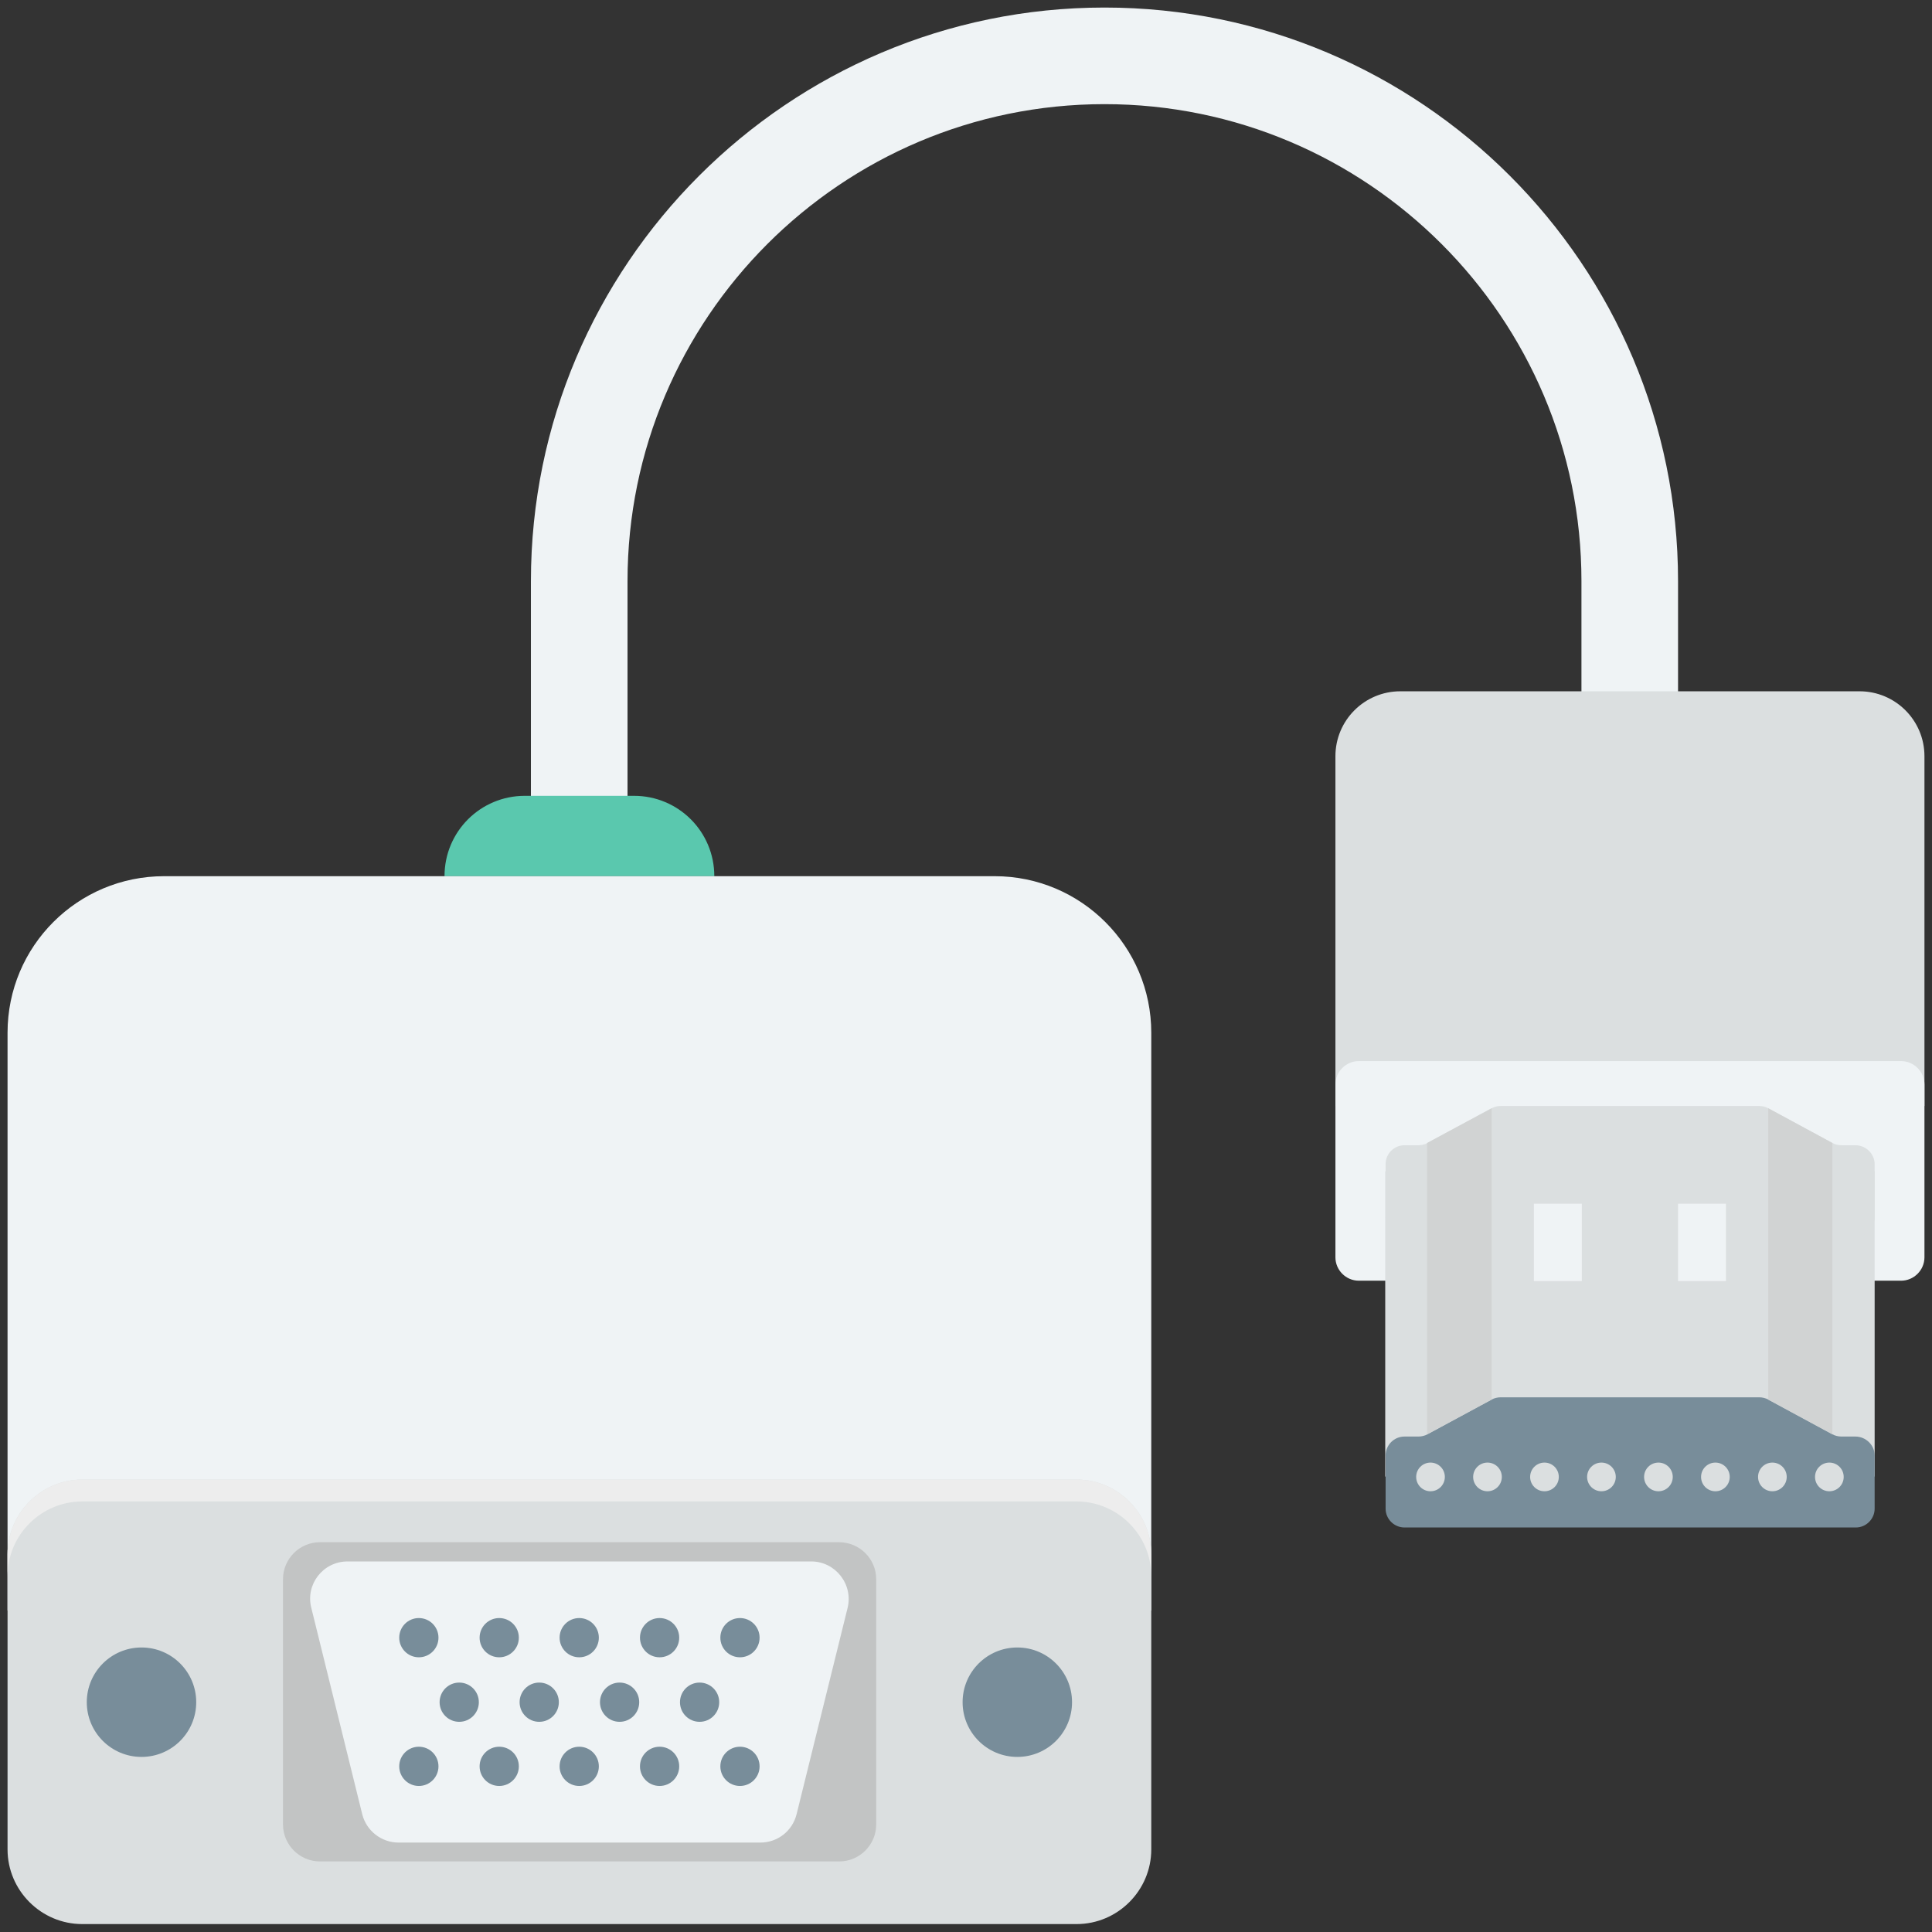 <?xml version="1.0" encoding="utf-8"?>
<!-- Generator: Adobe Illustrator 18.0.0, SVG Export Plug-In . SVG Version: 6.00 Build 0)  -->
<!DOCTYPE svg PUBLIC "-//W3C//DTD SVG 1.1//EN" "http://www.w3.org/Graphics/SVG/1.1/DTD/svg11.dtd">
<svg version="1.1" id="Layer_1" xmlns="http://www.w3.org/2000/svg" xmlns:xlink="http://www.w3.org/1999/xlink" x="0px" y="0px"
	 viewBox="0 0 512 512" enable-background="new 0 0 512 512" xml:space="preserve">
<rect x="0" y="0" width="512" height="512" fill="#333333" stroke="none"/>
<g>
	<g>
		<g>
			<path fill="#EFF3F5" d="M292.7,2c-83.8,0-152,68.2-152,152v58.7h25.6V154c0-69.7,56.7-126.4,126.4-126.4
				c69.7,0,126.4,56.7,126.4,126.4v34.2h25.6V154C444.7,70.2,376.5,2,292.7,2z"/>
		</g>
	</g>
	<g>
		<path fill="#5AC8AE" d="M168,210.9h-28.9c-11.8,0-21.3,9.5-21.3,21.3h71.5C189.3,220.4,179.8,210.9,168,210.9z"/>
	</g>
	<g>
		<g>
			<path fill="#EFF3F5" d="M305.1,426.7V273.7c0-22.9-18.6-41.5-41.5-41.5H43.5C20.6,232.2,2,250.7,2,273.7v153.1H305.1z"/>
		</g>
		<g>
			<g>
				<path fill="#DBDFE0" d="M285.3,392.1H21.8C10.9,392.1,2,401,2,411.9v78.2c0,10.9,8.9,19.8,19.8,19.8h263.5
					c10.9,0,19.8-8.9,19.8-19.8v-78.2C305.1,401,296.2,392.1,285.3,392.1z"/>
			</g>
			<g>
				<path fill="#EDEDED" d="M285.3,392.1H21.8C10.9,392.1,2,401,2,411.9v5.8c0-10.9,8.9-19.8,19.8-19.8h263.5
					c10.9,0,19.8,8.9,19.8,19.8v-5.8C305.1,401,296.2,392.1,285.3,392.1z"/>
			</g>
			<g>
				<path fill="#C2C4C4" d="M222.3,408.7H84.8c-5.4,0-9.8,4.4-9.8,9.8v65c0,5.4,4.4,9.8,9.8,9.8h137.6c5.4,0,9.8-4.4,9.8-9.8v-65
					C232.2,413.1,227.8,408.7,222.3,408.7z"/>
			</g>
			<g>
				<path fill="#EFF3F5" d="M215,413.8H92.1c-6.5,0-11.2,6.1-9.6,12.3L96,480.8c1.1,4.4,5.1,7.5,9.6,7.5h95.9c4.6,0,8.5-3.1,9.6-7.5
					l13.5-54.6C226.2,419.9,221.4,413.8,215,413.8z"/>
			</g>
			<g>
				<g>
					<g>
						<circle fill="#788D9A" cx="111" cy="434" r="5.2"/>
					</g>
					<g>
						<circle fill="#788D9A" cx="132.3" cy="434" r="5.2"/>
					</g>
					<g>
						<circle fill="#788D9A" cx="153.5" cy="434" r="5.2"/>
					</g>
					<g>
						<circle fill="#788D9A" cx="174.8" cy="434" r="5.2"/>
					</g>
					<g>
						<circle fill="#788D9A" cx="196.1" cy="434" r="5.2"/>
					</g>
				</g>
				<g>
					<g>
						<circle fill="#788D9A" cx="111" cy="468.1" r="5.2"/>
					</g>
					<g>
						<circle fill="#788D9A" cx="132.3" cy="468.1" r="5.2"/>
					</g>
					<g>
						<circle fill="#788D9A" cx="153.5" cy="468.1" r="5.2"/>
					</g>
					<g>
						<circle fill="#788D9A" cx="174.8" cy="468.1" r="5.2"/>
					</g>
					<g>
						<circle fill="#788D9A" cx="196.1" cy="468.1" r="5.2"/>
					</g>
				</g>
				<g>
					<g>
						<circle fill="#788D9A" cx="121.7" cy="451.1" r="5.2"/>
					</g>
					<g>
						<circle fill="#788D9A" cx="142.9" cy="451.1" r="5.2"/>
					</g>
					<g>
						<circle fill="#788D9A" cx="164.2" cy="451.1" r="5.2"/>
					</g>
					<g>
						<circle fill="#788D9A" cx="185.4" cy="451.1" r="5.2"/>
					</g>
				</g>
			</g>
			<g>
				<g>
					<circle fill="#788D9A" cx="37.5" cy="451.1" r="14.5"/>
				</g>
				<g>
					<circle fill="#788D9A" cx="269.6" cy="451.1" r="14.5"/>
				</g>
			</g>
		</g>
	</g>
	<g>
		<g>
			<path fill="#DBDFE0" d="M492.8,183.2H371.1c-9.5,0-17.2,7.7-17.2,17.2v92.7H510v-92.7C510,190.9,502.3,183.2,492.8,183.2z"/>
		</g>
		<g>
			<path fill="#EFF3F5" d="M503.8,281.2H360.1c-3.4,0-6.2,2.8-6.2,6.2v45.8c0,3.4,2.8,6.2,6.2,6.2h143.7c3.4,0,6.2-2.8,6.2-6.2
				v-45.8C510,284,507.2,281.2,503.8,281.2z"/>
		</g>
		<g>
			<rect x="367.1" y="310.4" fill="#DBDFE0" width="129.7" height="80.9"/>
		</g>
		<g>
			<path fill="#788D9A" d="M491.7,380.7H488c-0.8,0-1.7-0.2-2.4-0.6l-17-9.2c-0.7-0.4-1.6-0.6-2.4-0.6h-68.5c-0.8,0-1.7,0.2-2.4,0.6
				l-17,9.2c-0.7,0.4-1.6,0.6-2.4,0.6h-3.7c-2.8,0-5,2.3-5,5v14.1c0,2.8,2.3,5,5,5h119.6c2.8,0,5-2.3,5-5v-14.1
				C496.8,383,494.5,380.7,491.7,380.7z"/>
		</g>
		<g>
			<path fill="#DBDFE0" d="M491.7,303.5H488c-0.8,0-1.7-0.2-2.4-0.6l-17-9.2c-0.7-0.4-1.6-0.6-2.4-0.6h-68.5c-0.8,0-1.7,0.2-2.4,0.6
				l-17,9.2c-0.7,0.4-1.6,0.6-2.4,0.6h-3.7c-2.8,0-5,2.3-5,5v14.1c0,2.8,2.3,5,5,5h119.6c2.8,0,5-2.3,5-5v-14.1
				C496.8,305.8,494.5,303.5,491.7,303.5z"/>
		</g>
		<g>
			<g>
				<circle fill="#DBDFE0" cx="379.1" cy="391.4" r="3.8"/>
			</g>
			<g>
				<circle fill="#DBDFE0" cx="394.2" cy="391.4" r="3.8"/>
			</g>
			<g>
				<circle fill="#DBDFE0" cx="409.3" cy="391.4" r="3.8"/>
			</g>
			<g>
				<circle fill="#DBDFE0" cx="424.4" cy="391.4" r="3.8"/>
			</g>
			<g>
				<circle fill="#DBDFE0" cx="439.5" cy="391.4" r="3.8"/>
			</g>
			<g>
				<circle fill="#DBDFE0" cx="454.6" cy="391.4" r="3.8"/>
			</g>
			<g>
				<circle fill="#DBDFE0" cx="469.7" cy="391.4" r="3.8"/>
			</g>
			<g>
				<circle fill="#DBDFE0" cx="484.8" cy="391.4" r="3.8"/>
			</g>
		</g>
		<g>
			<g>
				<rect x="406.5" y="319" fill="#EFF3F5" width="12.7" height="20.5"/>
			</g>
			<g>
				<rect x="444.7" y="319" fill="#EFF3F5" width="12.7" height="20.5"/>
			</g>
		</g>
	</g>
	<g>
		<polygon fill="#D1D3D3" points="395.3,293.7 395.3,370.9 378.2,380.1 378.2,302.9 		"/>
	</g>
	<g>
		<polygon fill="#D1D3D3" points="468.6,293.7 468.6,370.9 485.6,380.1 485.6,302.9 		"/>
	</g>
</g>
</svg>
